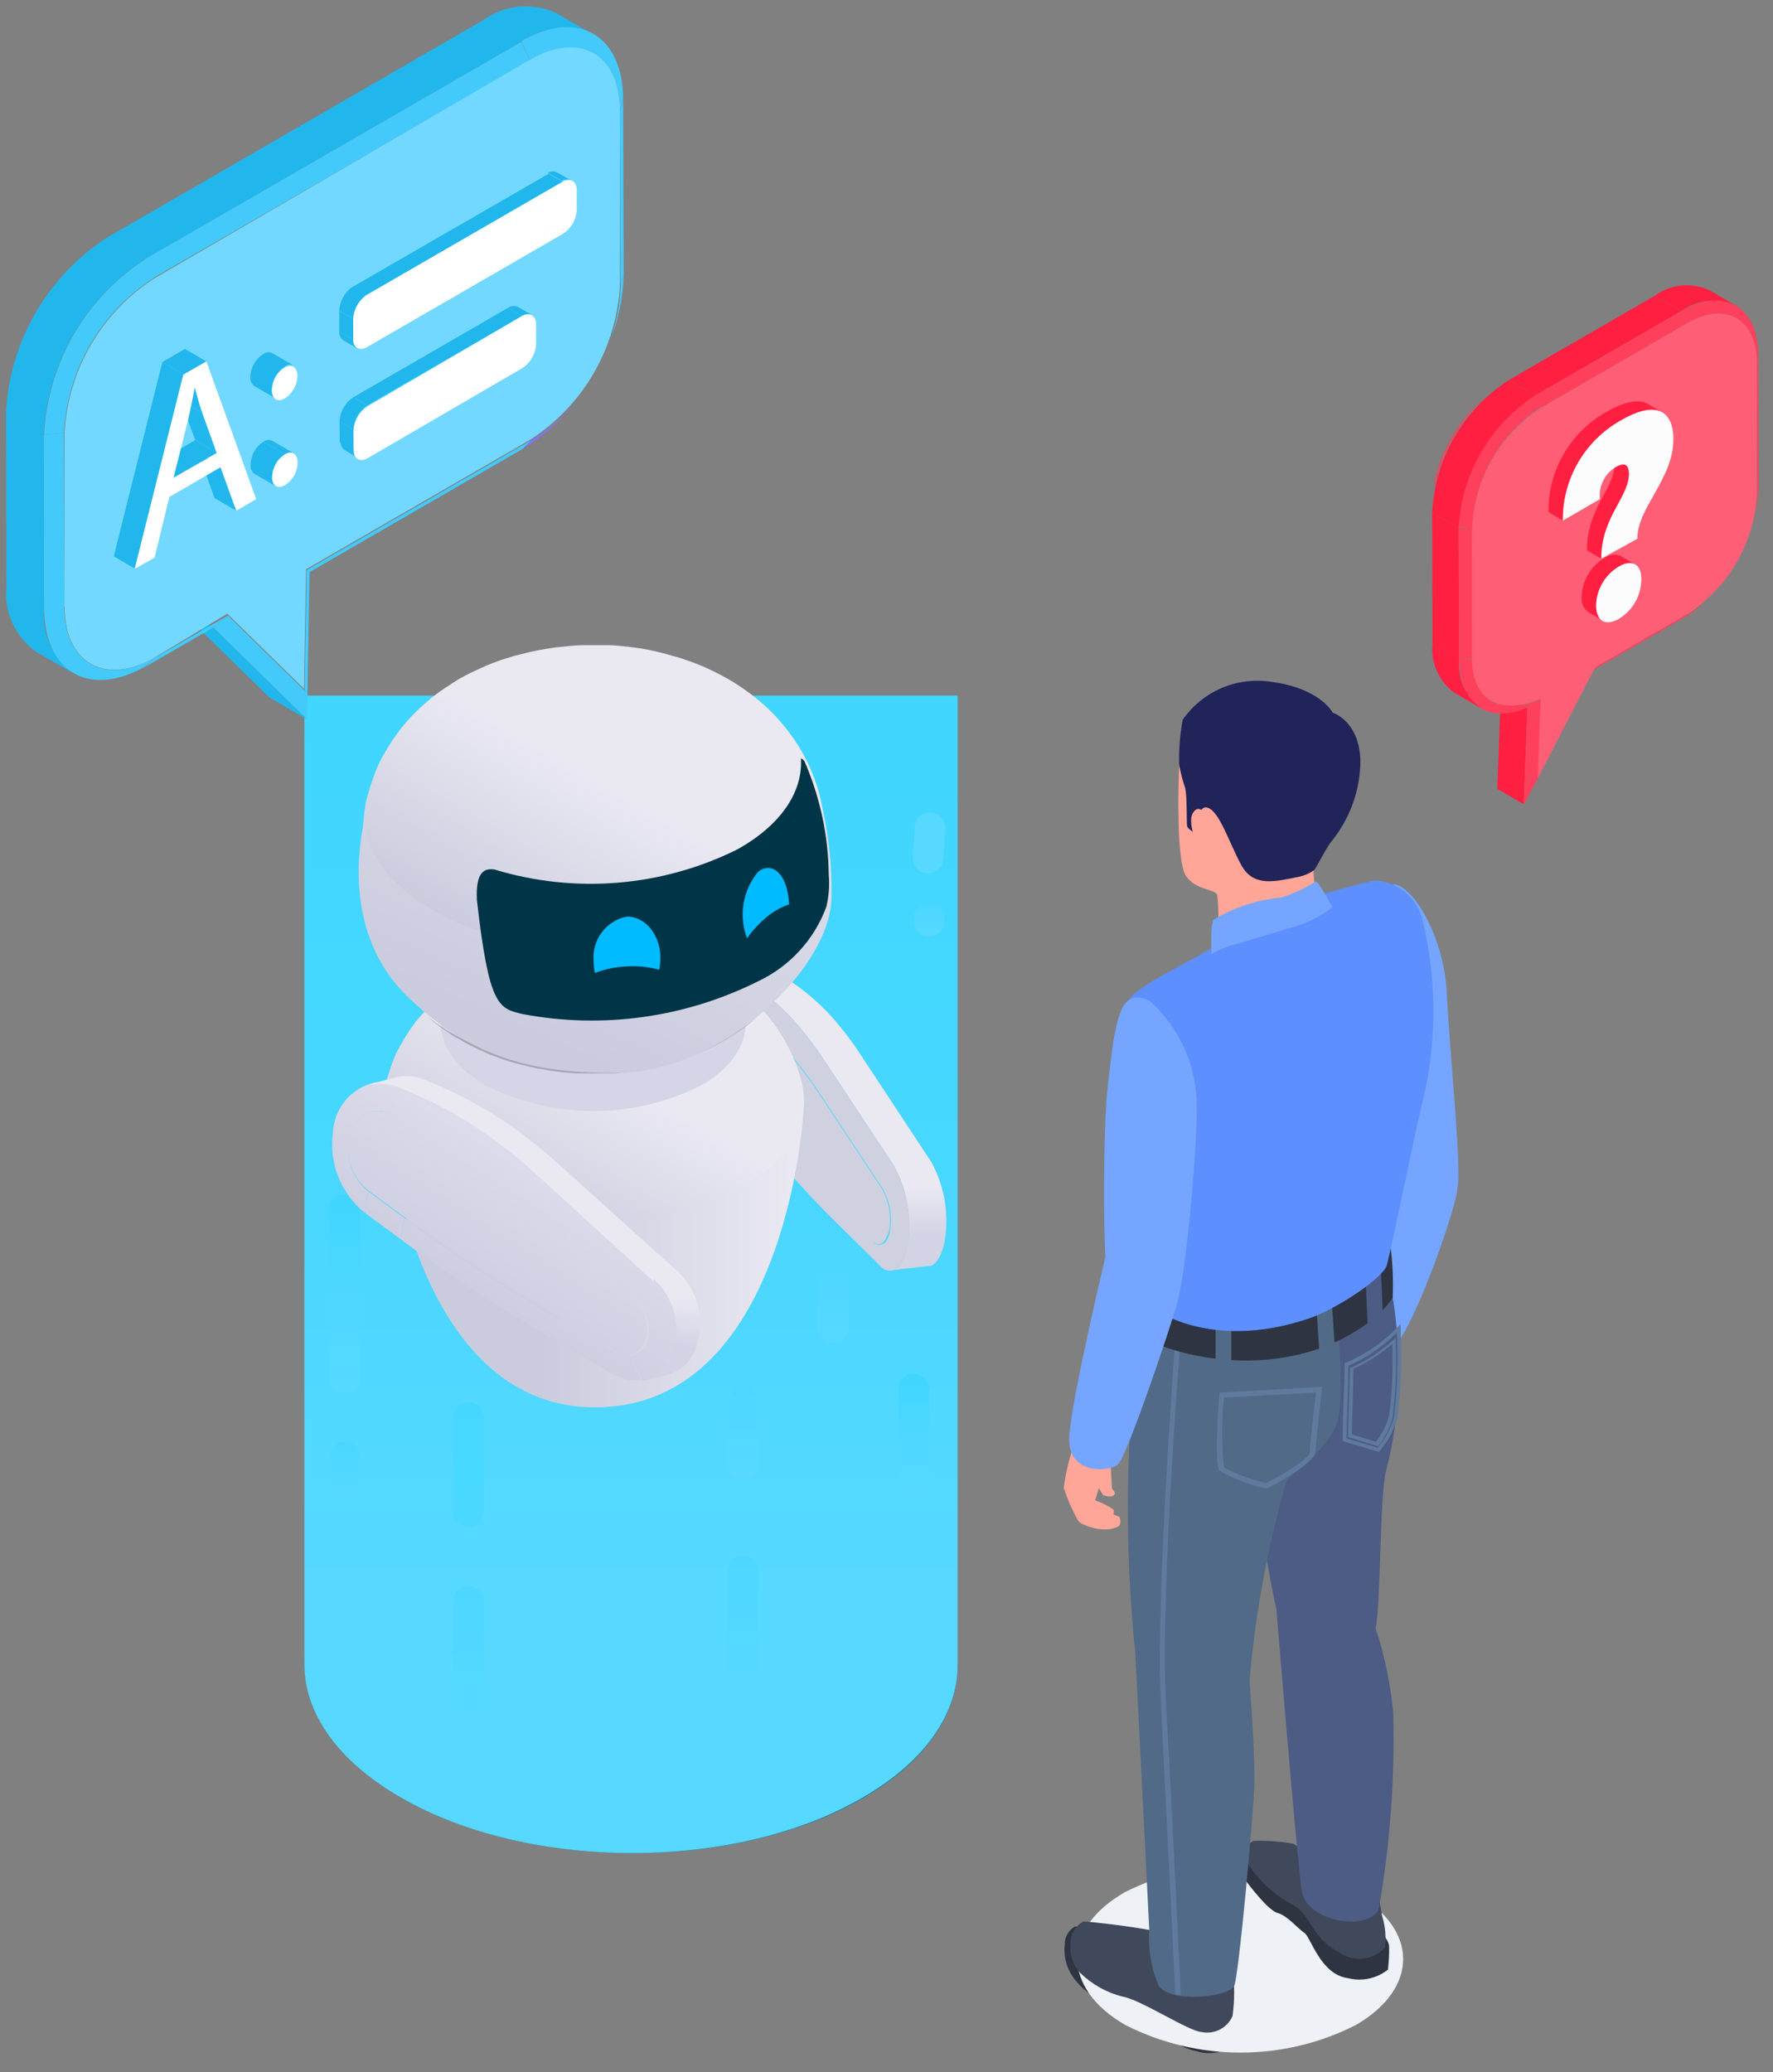 <svg width="89" height="104" viewBox="0 0 89 104" fill="none" xmlns="http://www.w3.org/2000/svg">
<rect x="0" y="0" width="89" height="104" fill="#808080" stroke="none"/>
<path d="M85.65 30.13L85.45 30.32C85.141 30.596 84.806 30.84 84.45 31.05L84.75 30.79C85.073 30.603 85.375 30.382 85.65 30.13Z" fill="#FF405D"/>
<path d="M88.14 25.68L88.08 25.95C88.166 25.569 88.21 25.18 88.21 24.79L88.28 24.4C88.276 24.83 88.229 25.259 88.14 25.68Z" fill="#FF405D"/>
<path d="M84.74 30.79L84.44 31.05L79.96 33.63L80.09 33.48L84.74 30.79Z" fill="#FF405D"/>
<path d="M88.19 18.21L88.26 17.81L88.28 24.4L88.21 24.79L88.19 18.21Z" fill="#FF405D"/>
<path d="M76.49 40.36L75.16 39.59L75.34 34.74L76.67 35.51L76.49 40.36Z" fill="#FF1F41"/>
<path d="M77.21 39.06L76.49 40.36L76.67 35.51L77.36 35.08L77.21 39.06Z" fill="#FF405D"/>
<path d="M85.81 14.57L87.14 15.34C86.7 15.138 86.215 15.057 85.734 15.104C85.252 15.152 84.792 15.326 84.4 15.61L83.07 14.84C83.461 14.553 83.921 14.377 84.403 14.329C84.885 14.282 85.371 14.365 85.81 14.57Z" fill="#FF1F41"/>
<path d="M84.7 16.22L84.4 15.61C86.52 14.38 88.25 15.37 88.26 17.81L88.19 18.21C88.19 16 86.62 15.11 84.7 16.22Z" fill="#FF405D"/>
<path d="M77.36 35.08L76.67 35.51C74.74 36.37 73.24 35.36 73.24 33.08H73.91C73.92 35.1 75.27 36 77.36 35.08Z" fill="#FF405D"/>
<path d="M74.36 35.55L73.03 34.78C72.641 34.505 72.331 34.131 72.135 33.697C71.938 33.263 71.86 32.784 71.91 32.31L73.24 33.08C73.19 33.554 73.268 34.033 73.465 34.467C73.661 34.901 73.971 35.275 74.36 35.55Z" fill="#FF1F41"/>
<path d="M73.24 33.09L71.91 32.31L71.89 25.73L73.22 26.5L73.24 33.09Z" fill="#FF1F41"/>
<path d="M73.92 33.04L73.24 33.09L73.22 26.5L73.9 26.46L73.92 33.04Z" fill="#FF405D"/>
<path d="M77.06 19.85L75.73 19.08L83.07 14.84L84.4 15.61L77.06 19.85Z" fill="#FF1F41"/>
<path d="M77.36 20.46L77.06 19.85L84.4 15.61L84.7 16.22L77.36 20.46Z" fill="#FF405D"/>
<path d="M72 24.45V24.3V24.18C72.371 22.569 73.221 21.108 74.44 19.99L74.64 19.81C73.311 21.054 72.391 22.672 72 24.45Z" fill="#FF405D"/>
<path d="M84.7 16.22C86.62 15.11 88.19 16 88.19 18.22V24.8C88.128 26.003 87.781 27.175 87.178 28.218C86.575 29.261 85.732 30.146 84.72 30.8L80.07 33.49L77.19 39.06L77.34 35.06C75.25 35.99 73.9 35.06 73.89 33.06V26.47C73.951 25.267 74.296 24.096 74.898 23.053C75.499 22.01 76.34 21.125 77.35 20.47L84.7 16.22Z" fill="#FF5F76"/>
<path d="M73.9 26.46H73.22C73.288 25.127 73.672 23.829 74.34 22.673C75.007 21.517 75.94 20.536 77.06 19.81L77.36 20.42C76.344 21.079 75.501 21.971 74.899 23.021C74.297 24.072 73.955 25.25 73.9 26.46Z" fill="#FF405D"/>
<path d="M73.22 26.5L71.89 25.73C71.959 24.397 72.342 23.099 73.01 21.943C73.677 20.787 74.61 19.806 75.73 19.08L77.06 19.85C75.94 20.576 75.007 21.557 74.34 22.713C73.672 23.869 73.289 25.167 73.22 26.5Z" fill="#FF1F41"/>
<path d="M81.36 27.9L82.08 28.33C81.945 28.272 81.796 28.252 81.65 28.271C81.504 28.291 81.366 28.349 81.25 28.44L80.52 28.02C80.638 27.93 80.777 27.872 80.924 27.851C81.071 27.83 81.221 27.847 81.36 27.9Z" fill="#FF1F41"/>
<mask id="mask0_1124_3071" style="mask-type:luminance" maskUnits="userSpaceOnUse" x="80" y="27" width="3" height="2">
<path d="M81.36 27.9L82.08 28.33C81.945 28.272 81.796 28.252 81.65 28.271C81.504 28.291 81.366 28.349 81.25 28.44L80.52 28.02C80.638 27.93 80.777 27.872 80.924 27.851C81.071 27.83 81.221 27.847 81.36 27.9Z" fill="white"/>
</mask>
<g mask="url(#mask0_1124_3071)">
<path d="M81.25 28.44L80.52 28.02C80.638 27.93 80.777 27.872 80.924 27.851C81.071 27.83 81.221 27.847 81.36 27.9L82.08 28.33C81.945 28.272 81.796 28.252 81.65 28.271C81.504 28.291 81.366 28.349 81.25 28.44Z" fill="#FF1F41"/>
</g>
<path d="M80.44 31.14L79.72 30.71C79.603 30.624 79.512 30.508 79.456 30.374C79.4 30.24 79.38 30.094 79.4 29.95C79.409 29.56 79.517 29.179 79.713 28.841C79.909 28.504 80.186 28.222 80.52 28.02L81.25 28.44C80.915 28.641 80.636 28.923 80.438 29.261C80.241 29.598 80.131 29.979 80.12 30.37C80.104 30.515 80.124 30.662 80.18 30.796C80.236 30.931 80.326 31.049 80.44 31.14Z" fill="#FF1F41"/>
<mask id="mask1_1124_3071" style="mask-type:luminance" maskUnits="userSpaceOnUse" x="79" y="28" width="3" height="4">
<path d="M80.44 31.14L79.72 30.71C79.603 30.624 79.512 30.508 79.456 30.374C79.4 30.24 79.38 30.094 79.4 29.95C79.409 29.56 79.517 29.179 79.713 28.841C79.909 28.504 80.186 28.222 80.52 28.02L81.25 28.44C80.915 28.641 80.636 28.923 80.438 29.261C80.241 29.598 80.131 29.979 80.12 30.37C80.104 30.515 80.124 30.662 80.18 30.796C80.236 30.931 80.326 31.049 80.44 31.14Z" fill="white"/>
</mask>
<g mask="url(#mask1_1124_3071)">
<path d="M80.44 31.14L79.72 30.71C79.603 30.624 79.512 30.508 79.456 30.374C79.4 30.24 79.38 30.094 79.4 29.95C79.409 29.56 79.517 29.179 79.713 28.841C79.909 28.504 80.186 28.222 80.52 28.02L81.25 28.44C80.915 28.641 80.636 28.923 80.438 29.261C80.241 29.598 80.131 29.979 80.12 30.37C80.104 30.515 80.124 30.662 80.18 30.796C80.236 30.931 80.326 31.049 80.44 31.14Z" fill="#FF1F41"/>
</g>
<path d="M81.25 28.44C81.92 28.05 82.39 28.3 82.39 29.06C82.391 29.463 82.287 29.858 82.089 30.209C81.891 30.559 81.605 30.853 81.26 31.06C80.6 31.44 80.13 31.18 80.12 30.4C80.126 30.004 80.233 29.617 80.431 29.274C80.629 28.931 80.911 28.644 81.25 28.44Z" fill="#FCFCFC"/>
<path d="M80.88 22.92L81.61 23.34C81.71 23.4 81.76 23.54 81.77 23.77C81.77 24.97 80.38 25.94 80.38 28.04L79.66 27.62C79.66 25.52 81.04 24.55 81.04 23.35C81 23.12 81 23 80.88 22.92Z" fill="#FF1F41"/>
<mask id="mask2_1124_3071" style="mask-type:luminance" maskUnits="userSpaceOnUse" x="79" y="22" width="3" height="7">
<path d="M80.88 22.92L81.61 23.34C81.71 23.4 81.76 23.54 81.77 23.77C81.77 24.97 80.38 25.94 80.38 28.04L79.66 27.62C79.66 25.52 81.04 24.55 81.04 23.35C81 23.12 81 23 80.88 22.92Z" fill="white"/>
</mask>
<g mask="url(#mask2_1124_3071)">
<path d="M80.38 28L79.66 27.58C79.66 25.48 81.04 24.51 81.04 23.31C81.04 23.08 80.98 22.94 80.88 22.88L81.61 23.3C81.71 23.36 81.76 23.5 81.77 23.73C81.77 24.93 80.38 25.9 80.38 28Z" fill="#FF1F41"/>
</g>
<path d="M82.73 20.28L83.45 20.7C82.99 20.43 82.26 20.57 81.31 21.12C80.432 21.624 79.705 22.353 79.202 23.232C78.699 24.111 78.44 25.108 78.45 26.12L77.73 25.7C77.718 24.687 77.976 23.69 78.479 22.811C78.982 21.931 79.711 21.203 80.59 20.7C81.53 20.15 82.27 20 82.73 20.28Z" fill="#FF1F41"/>
<mask id="mask3_1124_3071" style="mask-type:luminance" maskUnits="userSpaceOnUse" x="77" y="20" width="7" height="7">
<path d="M82.73 20.28L83.45 20.7C82.99 20.43 82.26 20.57 81.31 21.12C80.432 21.624 79.705 22.353 79.202 23.232C78.699 24.111 78.44 25.108 78.45 26.12L77.73 25.7C77.718 24.687 77.976 23.69 78.479 22.811C78.982 21.931 79.711 21.203 80.59 20.7C81.53 20.15 82.27 20 82.73 20.28Z" fill="white"/>
</mask>
<g mask="url(#mask3_1124_3071)">
<path d="M78.45 26.13L77.73 25.71C77.718 24.697 77.976 23.7 78.479 22.821C78.982 21.942 79.711 21.213 80.59 20.71C81.53 20.16 82.27 20.02 82.73 20.29L83.45 20.71C82.99 20.44 82.26 20.58 81.31 21.13C80.432 21.634 79.705 22.363 79.202 23.242C78.699 24.121 78.44 25.118 78.45 26.13Z" fill="#FF1F41"/>
</g>
<path d="M81.09 23.45C80.822 23.616 80.607 23.854 80.469 24.137C80.331 24.421 80.276 24.737 80.31 25.05L78.45 26.13C78.44 25.118 78.699 24.121 79.202 23.242C79.705 22.363 80.432 21.634 81.31 21.13C82.98 20.13 83.99 20.47 84 22.04C84 24.04 82.19 25.46 82.19 27.04L80.38 28.04C80.38 25.94 81.77 24.97 81.77 23.77C81.76 23.28 81.52 23.2 81.09 23.45Z" fill="#FCFCFC"/>
<path d="M69.91 44.38C70.91 44.38 72.5 47 72.63 49.89C72.76 52.78 73.4 58.71 73.15 59.7C72.9 60.69 70.15 60.56 69.56 58.62C68.97 56.68 69.91 44.38 69.91 44.38Z" fill="#75A5FF"/>
<path d="M72.46 56.71C72.907 57.647 73.143 58.672 73.15 59.71C73.02 60.9 70.8 67.17 69.78 67.81C68.76 68.45 66.78 66.81 67.4 64.3C68.267 61.707 69.306 59.175 70.51 56.72L72.46 56.71Z" fill="#75A5FF"/>
<path d="M61.53 100.32C61.7 100.32 62.25 101.32 62.25 101.32L62.16 102.4C61.903 102.678 61.571 102.878 61.205 102.975C60.838 103.073 60.452 103.064 60.09 102.95C59.692 102.874 59.315 102.717 58.981 102.488C58.647 102.259 58.364 101.964 58.15 101.62L58.04 101.32C57.544 101.017 56.994 100.814 56.42 100.72C55.937 100.667 55.469 100.518 55.045 100.281C54.621 100.043 54.248 99.724 53.95 99.34C53.755 99.096 53.61 98.816 53.525 98.515C53.439 98.215 53.413 97.9 53.45 97.59C53.444 97.409 53.487 97.229 53.575 97.071C53.663 96.912 53.793 96.781 53.95 96.69C54.43 96.53 61.53 100.32 61.53 100.32Z" fill="#2E3442"/>
<path d="M68.06 101.63C66.267 102.54 64.285 103.014 62.275 103.014C60.265 103.014 58.283 102.54 56.49 101.63C53.28 99.78 53.26 96.78 56.49 94.95C58.279 94.058 60.252 93.597 62.251 93.606C64.25 93.615 66.219 94.092 68 95C71.23 96.8 71.24 99.79 68.06 101.63Z" fill="#EEF1F5"/>
<path d="M69.06 96.66C69.16 96.82 69.69 97.28 69.73 97.66C69.74 98.058 69.719 98.455 69.67 98.85C69.392 99.07 69.067 99.224 68.72 99.299C68.373 99.373 68.014 99.367 67.67 99.28C66.28 99.1 65.8 97.22 65.48 97.01C65.16 96.8 64.61 96.13 64.14 96.01C63.67 95.89 62.75 94.67 62.45 94.28C62.311 94.138 62.214 93.959 62.172 93.764C62.129 93.57 62.143 93.367 62.21 93.18C62.36 92.9 62.3 92.7 62.96 92.55C63.62 92.4 69.06 96.66 69.06 96.66Z" fill="#2E3442"/>
<path d="M58.47 97C57.124 96.739 55.766 96.548 54.4 96.43C54.184 96.54 54.006 96.712 53.889 96.924C53.771 97.136 53.719 97.379 53.74 97.62C53.716 97.872 53.747 98.127 53.83 98.367C53.913 98.606 54.045 98.826 54.22 99.01C54.818 99.598 55.565 100.013 56.38 100.21C57.3 100.38 59.66 101.94 60.31 101.98C60.622 102.046 60.948 102.003 61.232 101.857C61.516 101.711 61.741 101.472 61.87 101.18C61.979 100.38 61.979 99.57 61.87 98.77C61.88 98.67 58.47 97 58.47 97Z" fill="#40485C"/>
<path d="M69.09 93.45C69.109 94.36 69.207 95.267 69.38 96.16C69.54 96.674 69.588 97.216 69.52 97.75C69.223 98.065 68.821 98.26 68.39 98.299C67.959 98.338 67.528 98.217 67.18 97.96C65.78 97.2 65.89 96.19 64.9 95.6C63.952 95.102 63.154 94.36 62.59 93.45C62.539 93.359 62.506 93.259 62.495 93.156C62.484 93.052 62.494 92.948 62.525 92.848C62.556 92.749 62.607 92.657 62.675 92.578C62.743 92.499 62.826 92.435 62.92 92.39C63.59 92.368 64.26 92.414 64.92 92.53C65.205 92.715 65.498 92.885 65.8 93.04L67.62 92.43L69.09 93.45Z" fill="#40485C"/>
<path d="M69.27 61.64C69.33 62.78 69.96 64.25 70.16 67.37C70.321 69.531 70.125 71.703 69.58 73.8C69.24 75.13 69.33 80.47 69.05 81.72C68.77 82.97 64.81 82.63 64.34 81.72C63.87 80.81 62.34 70.56 62.18 69.2C62.02 67.84 63.24 60.48 63.24 60.48L69.27 61.64Z" fill="#4D5C85"/>
<path d="M68.11 79.14C68.566 79.941 68.884 80.813 69.05 81.72C69.513 83.11 69.812 84.55 69.94 86.01C70.022 89.276 69.781 92.542 69.22 95.76C68.88 96.92 65.59 96.56 65.34 94.87C65.09 93.18 64.07 80.74 64.07 80.74L68.11 79.14Z" fill="#4D5C85"/>
<path d="M66.84 62.56C66.89 63.42 67.61 69.81 67.14 71.33C66.67 72.85 64.81 73.83 64.56 74.41C63.509 78.065 62.862 81.824 62.63 85.62C58.36 86.73 57.48 86.81 57.09 83.88C56.619 79.845 56.498 75.776 56.73 71.72C57.03 68.72 56.84 63.03 57.25 62.42C57.66 61.81 66.84 62.56 66.84 62.56Z" fill="#516A87"/>
<path d="M62.32 79.72C62.536 80.864 62.647 82.026 62.65 83.19C62.71 84.3 63.02 88.01 62.96 89.65C62.9 91.29 62.19 99.07 61.96 99.65C61.73 100.23 58.74 100.56 58.16 99.65C57.782 98.768 57.62 97.808 57.69 96.85C57.69 96.85 57.02 83.44 57 83.19C56.98 82.94 62.32 79.72 62.32 79.72Z" fill="#516A87"/>
<path d="M59 100.12H59.27C59.27 100.03 58.84 90.77 58.53 85.45C58.22 80.13 59.26 67.28 59.27 67.15H59C59 67.28 58 80.15 58.27 85.48C58.54 90.81 59 100 59 100.12Z" fill="#5E7A9C"/>
<path d="M63.51 74.7C62.705 74.513 61.931 74.213 61.21 73.81C60.97 73.5 61.13 70.81 61.21 70.01V69.89L66.35 69.6V69.75C66.35 69.75 66.06 72.37 66.02 72.9C65.98 73.43 64.02 74.49 63.64 74.69H63.59L63.51 74.7ZM61.44 70.14C61.318 71.307 61.318 72.483 61.44 73.65C62.108 73.998 62.817 74.26 63.55 74.43C64.63 73.89 65.73 73.17 65.75 72.89C65.75 72.42 66 70.45 66.06 69.89L61.44 70.14Z" fill="#5E7A9C"/>
<path d="M69.22 72.87L67.4 72.32V72.15C67.4 71 67.51 68.78 67.5 68.57V68.41L67.65 68.35C68.503 67.979 69.282 67.457 69.95 66.81L70.31 66.45V66.96C70.373 68.362 70.319 69.767 70.15 71.16C69.981 71.746 69.691 72.291 69.3 72.76L69.22 72.87ZM67.58 72.19L69.16 72.66C69.535 72.213 69.811 71.691 69.97 71.13C70.141 69.754 70.191 68.365 70.12 66.98V66.88L70.05 66.95C69.364 67.616 68.565 68.154 67.69 68.54C67.69 68.81 67.59 72 67.59 72.13L67.58 72.19ZM69.13 72.57L67.67 72.12V72.05C67.67 71.77 67.76 69.22 67.76 68.64H67.82C68.582 68.296 69.287 67.838 69.91 67.28L70.06 67.15V67.34C70.117 68.619 70.063 69.9 69.9 71.17C69.752 71.69 69.504 72.175 69.17 72.6L69.13 72.57ZM67.85 71.99L69.07 72.36C69.371 71.969 69.595 71.524 69.73 71.05C69.884 69.856 69.937 68.652 69.89 67.45C69.304 67.959 68.647 68.38 67.94 68.7C67.94 69.34 67.86 71.51 67.85 72V71.99Z" fill="#5E7A9C"/>
<path d="M69.81 62.64C69.912 63.456 69.945 64.279 69.91 65.1C69.79 65.47 67.91 67.68 64.1 68.18C60.29 68.68 57.1 67.18 56.94 66.8C56.78 66.42 57.75 64.29 57.75 64.29L69.81 62.64Z" fill="#2E3442"/>
<path d="M68.66 66.67H69.44C69.44 66.67 69.32 63.22 69.24 62.86L68.47 63.02C68.52 63.31 68.65 66.42 68.66 66.67Z" fill="#4D5C85"/>
<path d="M66.837 65.078L66.049 65.13L66.264 68.403L67.053 68.351L66.837 65.078Z" fill="#516A87"/>
<path d="M61.81 65.75H61.02V69.02H61.81V65.75Z" fill="#516A87"/>
<path d="M55.75 73.29C55.75 73.58 55.82 74.73 55.82 74.73C55.82 74.73 56.06 74.9 55.91 75.04C55.76 75.18 55.38 75.04 55.38 75.04L55.16 74.69L54.97 75.3C55.293 75.406 55.599 75.558 55.88 75.75C55.903 75.788 55.915 75.831 55.915 75.875C55.915 75.919 55.903 75.962 55.88 76L56.19 76.13C56.19 76.13 56.34 76.47 56.12 76.62C55.832 76.749 55.512 76.79 55.2 76.74C55.04 76.74 54.28 76.55 54.13 76.33C53.824 75.803 53.579 75.243 53.4 74.66C53.499 73.858 53.697 73.072 53.99 72.32L55.75 73.29Z" fill="#FFA698"/>
<path d="M65.85 66.12C67.31 65.56 69.42 64.12 69.61 63.51C69.8 62.9 70.87 57.51 71.56 54.63C72.128 51.84 72.077 48.958 71.41 46.19C71.283 45.642 70.981 45.151 70.549 44.79C70.118 44.429 69.582 44.219 69.02 44.19C68.78 44.19 66.02 45 65.5 45.08C63.92 45.723 62.409 46.523 60.99 47.47C59.91 48.22 56.78 49.57 56.64 50.29C56.5 51.01 56.9 63.83 56.99 64.66C57.08 65.49 60.52 68 65.85 66.12Z" fill="#5E8FFF"/>
<path d="M57.71 50.23C58.417 50.864 58.99 51.633 59.395 52.492C59.8 53.35 60.03 54.281 60.07 55.23C60.15 57 59.5 65.13 58.89 65.9C58.28 66.67 55.98 65.6 55.65 64.52C55.32 63.44 55.39 56.39 55.59 54.68C55.79 52.97 55.97 50.78 56.59 50.25C57 49.85 57.71 50.23 57.71 50.23Z" fill="#75A5FF"/>
<path d="M58.06 62.83C58.86 64.02 59.27 64.68 59.06 65.5C58.85 66.32 56.58 73.11 56.11 73.5C55.64 73.89 53.59 74 53.67 72.15C53.75 70.3 55.59 62.65 55.59 62.65L58.06 62.83Z" fill="#75A5FF"/>
<path d="M66.18 42.29C65.99 42.815 65.91 43.373 65.945 43.931C65.979 44.488 66.127 45.032 66.38 45.53C64.71 46.28 62.925 46.743 61.1 46.9C61.178 46.236 61.178 45.564 61.1 44.9C60.95 44.61 60.01 44.67 59.53 43.96C59.05 43.25 59.15 39.44 59.18 38.79C59.21 38.14 59.18 36.55 59.83 36.13C60.48 35.71 66.18 42.29 66.18 42.29Z" fill="#FFA698"/>
<path d="M65.22 44C64.01 44.24 62.92 44.55 62.3 43.4C61.68 42.25 61.22 40.74 60.63 40.54C60.04 40.34 60.13 41.79 60.12 41.85C60.11 41.91 59.62 41.62 59.59 41.46C59.56 41.3 59.59 40.01 59.5 39.57C59.367 39.182 59.263 38.784 59.19 38.38C59.17 37.622 59.23 36.865 59.37 36.12C59.852 35.428 60.517 34.883 61.29 34.545C62.063 34.208 62.915 34.092 63.75 34.21C66.27 34.52 66.9 35.77 66.9 35.77C66.9 35.77 68.22 36.16 68.29 38.16C68.285 39.612 67.792 41.021 66.89 42.16C66.56 42.53 66.12 43.51 65.95 43.68C65.731 43.834 65.482 43.943 65.22 44Z" fill="#202459"/>
<path d="M60.05 40.62C60.31 40.5 60.62 40.9 60.63 41.43C60.684 41.972 60.612 42.52 60.42 43.03C60.23 43.22 60.05 42.76 60.03 42.4C60.01 42.04 59.49 41 60.05 40.62Z" fill="#FFA698"/>
<path d="M64.29 45.05C64.909 44.865 65.499 44.593 66.04 44.24C66.17 44.18 66.89 45.53 66.89 45.53C66.297 45.993 65.617 46.333 64.89 46.53C63.54 46.94 62.26 47.33 61.79 47.45C61.443 47.563 61.108 47.71 60.79 47.89C60.85 47.89 60.71 46.46 60.93 46.15C61.954 45.537 63.102 45.161 64.29 45.05Z" fill="#75A5FF"/>
<path d="M48.067 83.628C48.096 78.403 40.781 74.128 31.729 74.079C22.677 74.03 15.316 78.226 15.288 83.45C15.259 88.675 22.575 92.95 31.626 92.999C40.678 93.048 48.039 88.852 48.067 83.628Z" fill="#007AA6"/>
<path d="M48.07 34.91H15.28V83.54C15.28 85.95 16.92 88.37 20.12 90.21C26.54 93.92 36.92 93.94 43.31 90.21C46.51 88.36 48.1 85.93 48.07 83.5V34.91Z" fill="url(#paint0_linear_1124_3071)"/>
<path d="M17.29 70C17.087 69.997 16.894 69.915 16.752 69.771C16.61 69.627 16.53 69.433 16.53 69.23V60.7C16.529 60.599 16.547 60.499 16.585 60.406C16.622 60.313 16.678 60.228 16.749 60.156C16.82 60.084 16.904 60.028 16.997 59.989C17.09 59.95 17.189 59.93 17.29 59.93C17.392 59.929 17.492 59.948 17.586 59.986C17.68 60.024 17.766 60.081 17.837 60.153C17.909 60.224 17.966 60.31 18.004 60.404C18.042 60.498 18.061 60.599 18.06 60.7V69.23C18.06 69.434 17.979 69.63 17.834 69.775C17.69 69.919 17.494 70 17.29 70Z" fill="url(#paint1_linear_1124_3071)"/>
<path d="M45.87 75.41C45.666 75.41 45.47 75.329 45.325 75.184C45.181 75.04 45.1 74.844 45.1 74.64V69.71C45.1 69.609 45.12 69.51 45.159 69.417C45.198 69.324 45.254 69.24 45.326 69.169C45.398 69.098 45.483 69.043 45.576 69.005C45.669 68.967 45.769 68.949 45.87 68.95C46.072 68.95 46.265 69.03 46.407 69.173C46.55 69.315 46.63 69.508 46.63 69.71V74.64C46.63 74.843 46.55 75.037 46.408 75.181C46.266 75.325 46.072 75.407 45.87 75.41Z" fill="url(#paint2_linear_1124_3071)"/>
<path d="M37.29 84.82C37.087 84.82 36.893 84.74 36.749 84.598C36.605 84.456 36.523 84.262 36.52 84.06V78.84C36.523 78.636 36.605 78.442 36.748 78.298C36.892 78.154 37.087 78.073 37.29 78.07C37.493 78.073 37.688 78.154 37.832 78.298C37.975 78.442 38.057 78.636 38.06 78.84V84.06C38.057 84.262 37.975 84.456 37.831 84.598C37.687 84.74 37.492 84.82 37.29 84.82Z" fill="url(#paint3_linear_1124_3071)"/>
<path d="M23.52 86.9C23.317 86.9 23.123 86.82 22.979 86.678C22.835 86.536 22.753 86.342 22.75 86.14V80.36C22.753 80.157 22.834 79.962 22.978 79.818C23.122 79.674 23.317 79.593 23.52 79.59C23.723 79.593 23.918 79.674 24.062 79.818C24.206 79.962 24.287 80.157 24.29 80.36V86.14C24.287 86.342 24.205 86.536 24.061 86.678C23.917 86.82 23.723 86.9 23.52 86.9Z" fill="url(#paint4_linear_1124_3071)"/>
<path d="M23.52 76.63C23.317 76.63 23.123 76.55 22.979 76.408C22.835 76.266 22.753 76.073 22.75 75.87V71.13C22.753 70.927 22.834 70.732 22.978 70.588C23.122 70.445 23.317 70.363 23.52 70.36C23.723 70.363 23.918 70.445 24.062 70.588C24.206 70.732 24.287 70.927 24.29 71.13V75.87C24.287 76.073 24.205 76.266 24.061 76.408C23.917 76.55 23.723 76.63 23.52 76.63Z" fill="url(#paint5_linear_1124_3071)"/>
<path d="M42.6 63.56C42.6 63.135 42.255 62.79 41.83 62.79C41.405 62.79 41.06 63.135 41.06 63.56V66.62C41.06 67.045 41.405 67.39 41.83 67.39C42.255 67.39 42.6 67.045 42.6 66.62V63.56Z" fill="url(#paint6_linear_1124_3071)"/>
<path d="M46.63 47C46.428 47 46.235 46.92 46.093 46.777C45.95 46.635 45.87 46.442 45.87 46.24V46.07C45.869 45.969 45.887 45.869 45.925 45.776C45.962 45.683 46.018 45.598 46.089 45.526C46.16 45.455 46.244 45.398 46.337 45.359C46.43 45.32 46.529 45.3 46.63 45.3C46.731 45.299 46.832 45.318 46.926 45.356C47.02 45.394 47.106 45.451 47.177 45.523C47.249 45.594 47.306 45.68 47.344 45.774C47.382 45.868 47.401 45.968 47.4 46.07V46.24C47.4 46.341 47.38 46.44 47.341 46.533C47.302 46.626 47.245 46.71 47.174 46.781C47.102 46.852 47.017 46.907 46.924 46.945C46.831 46.983 46.731 47.001 46.63 47Z" fill="url(#paint7_linear_1124_3071)"/>
<path d="M46.74 40.78C46.943 40.795 47.131 40.89 47.264 41.044C47.397 41.197 47.464 41.397 47.45 41.6L47.35 43.13C47.335 43.333 47.24 43.521 47.086 43.654C46.933 43.787 46.733 43.854 46.53 43.84C46.429 43.834 46.331 43.807 46.24 43.763C46.15 43.718 46.069 43.655 46.003 43.579C45.937 43.502 45.887 43.414 45.855 43.318C45.824 43.222 45.812 43.121 45.82 43.02L45.92 41.5C45.926 41.399 45.953 41.3 45.997 41.209C46.042 41.118 46.104 41.036 46.18 40.97C46.257 40.903 46.345 40.852 46.441 40.819C46.537 40.786 46.639 40.773 46.74 40.78Z" fill="url(#paint8_linear_1124_3071)"/>
<path d="M17.29 75.42C17.087 75.417 16.894 75.335 16.752 75.191C16.61 75.047 16.53 74.853 16.53 74.65V73.12C16.529 73.019 16.547 72.919 16.585 72.826C16.622 72.733 16.678 72.648 16.749 72.576C16.82 72.504 16.904 72.448 16.997 72.409C17.09 72.37 17.189 72.35 17.29 72.35C17.392 72.349 17.492 72.368 17.586 72.406C17.68 72.444 17.766 72.501 17.837 72.573C17.909 72.644 17.966 72.73 18.004 72.824C18.042 72.918 18.061 73.019 18.06 73.12V74.65C18.06 74.854 17.979 75.05 17.834 75.195C17.69 75.339 17.494 75.42 17.29 75.42Z" fill="url(#paint9_linear_1124_3071)"/>
<path d="M28.93 20.09L28.86 20.18L28.8 20.25C28.092 21.163 27.221 21.936 26.23 22.53L26.66 22.1C27.535 21.577 28.305 20.895 28.93 20.09Z" fill="#8473FF"/>
<path d="M30.6 17.15L30.52 17.35C30.914 16.398 31.127 15.38 31.15 14.35L31.31 13.75C31.285 14.917 31.044 16.07 30.6 17.15Z" fill="#44CAFA"/>
<path d="M31.12 5.61L31.28 5.02L31.31 13.73L31.15 14.33L31.12 5.61Z" fill="#44CAFA"/>
<path d="M26.66 22.1L26.23 22.53L15.54 28.71L15.39 28.61L26.66 22.1Z" fill="#44CAFA"/>
<path d="M15.39 28.61L15.54 28.71L15.41 36.1L15.29 34.66L15.39 28.61Z" fill="#44CAFA"/>
<path d="M15.41 36.1L13.52 35L8.82 30.4L10.71 31.49L15.41 36.1Z" fill="#21B7ED"/>
<path d="M15.29 34.66L15.41 36.1L10.71 31.49L11.44 30.89L15.29 34.66Z" fill="#44CAFA"/>
<path d="M27.91 0.65L29.8 1.75C29.219 1.479 28.576 1.368 27.937 1.43C27.299 1.491 26.689 1.723 26.17 2.1L24.28 1C24.8 0.625 25.41 0.394 26.048 0.333C26.686 0.271 27.328 0.381 27.91 0.65Z" fill="#21B7ED"/>
<path d="M26.6 3L26.17 2.06C28.99 0.44 31.27 1.74 31.28 4.98L31.12 5.57C31.12 2.75 29.09 1.6 26.6 3Z" fill="#44CAFA"/>
<path d="M11.44 30.89L10.71 31.49L7.32 33.45L7.76 33.02L11.44 30.89Z" fill="#44CAFA"/>
<path d="M3.7 33.8L1.81 32.71C1.296 32.345 0.887 31.85 0.625 31.276C0.363 30.701 0.258 30.068 0.32 29.44L2.21 30.53C2.145 31.158 2.249 31.793 2.511 32.367C2.773 32.942 3.183 33.437 3.7 33.8Z" fill="#21B7ED"/>
<path d="M7.76 33L7.32 33.43C4.51 35.05 2.22 33.75 2.21 30.51L3.21 30.42C3.24 33.3 5.27 34.45 7.76 33Z" fill="#44CAFA"/>
<path d="M3.24 30.44L2.21 30.53L2.19 21.82L3.21 21.73L3.24 30.44Z" fill="#44CAFA"/>
<path d="M2.21 30.53L0.32 29.44L0.3 20.72L2.19 21.82L2.21 30.53Z" fill="#21B7ED"/>
<path d="M7.27 13.01L5.38 11.92L24.28 1L26.17 2.1L7.27 13.01Z" fill="#21B7ED"/>
<path d="M7.7 13.95L7.27 13.01L26.17 2.1L26.61 3.03L7.7 13.95Z" fill="#44CAFA"/>
<path d="M1 17.3C1.394 16.317 1.929 15.397 2.59 14.57C1.947 15.409 1.412 16.326 1 17.3Z" fill="#8473FF"/>
<path d="M26.6 3C29.09 1.56 31.12 2.71 31.12 5.57V14.29C31.04 15.848 30.591 17.365 29.81 18.715C29.03 20.066 27.94 21.212 26.63 22.06L15.36 28.57L15.26 34.57L11.41 30.8L7.76 33C5.27 34.43 3.24 33.28 3.24 30.42V21.71C3.328 20.165 3.777 18.663 4.552 17.324C5.327 15.985 6.405 14.846 7.7 14L26.6 3Z" fill="#73D8FF"/>
<path d="M3.21 21.73L2.21 21.82C2.302 20.055 2.81 18.336 3.692 16.805C4.575 15.274 5.808 13.973 7.29 13.01L7.72 13.95C6.406 14.797 5.313 15.945 4.529 17.297C3.745 18.65 3.293 20.169 3.21 21.73Z" fill="#44CAFA"/>
<path d="M2.19 21.82L0.3 20.72C0.391 18.956 0.898 17.239 1.781 15.709C2.665 14.179 3.898 12.881 5.38 11.92L7.27 13.01C5.788 13.973 4.555 15.274 3.672 16.805C2.79 18.336 2.282 20.055 2.19 21.82Z" fill="#21B7ED"/>
<path d="M13.66 22.12L14.75 22.75C14.677 22.718 14.597 22.705 14.518 22.714C14.439 22.723 14.364 22.753 14.3 22.8L13.22 22.17C13.282 22.122 13.355 22.093 13.433 22.084C13.511 22.075 13.589 22.088 13.66 22.12Z" fill="#21B7ED"/>
<path d="M13.85 24.4L12.77 23.78C12.701 23.727 12.647 23.656 12.614 23.575C12.58 23.494 12.569 23.407 12.58 23.32C12.585 23.091 12.646 22.866 12.758 22.666C12.869 22.465 13.028 22.295 13.22 22.17L14.3 22.8C14.108 22.925 13.949 23.095 13.838 23.296C13.726 23.496 13.665 23.721 13.66 23.95C13.649 24.035 13.66 24.122 13.694 24.201C13.727 24.28 13.781 24.349 13.85 24.4Z" fill="#21B7ED"/>
<path d="M14.3 22.8C14.68 22.58 14.93 22.8 14.94 23.21C14.938 23.438 14.878 23.663 14.766 23.862C14.654 24.061 14.494 24.229 14.3 24.35C13.92 24.57 13.66 24.35 13.66 23.95C13.665 23.721 13.726 23.496 13.838 23.296C13.949 23.095 14.108 22.925 14.3 22.8Z" fill="white"/>
<path d="M13.84 20L12.76 19.37C12.692 19.318 12.638 19.249 12.605 19.17C12.572 19.091 12.56 19.005 12.57 18.92C12.573 18.69 12.634 18.465 12.745 18.264C12.857 18.064 13.017 17.894 13.21 17.77C13.271 17.721 13.344 17.689 13.422 17.679C13.499 17.668 13.578 17.679 13.65 17.71L14.73 18.34C14.658 18.309 14.579 18.298 14.502 18.309C14.424 18.319 14.351 18.351 14.29 18.4C14.096 18.523 13.936 18.693 13.824 18.894C13.712 19.095 13.652 19.32 13.65 19.55C13.64 19.635 13.652 19.721 13.685 19.8C13.718 19.879 13.772 19.948 13.84 20Z" fill="#21B7ED"/>
<path d="M14.29 20C13.91 20.21 13.65 20 13.65 19.6C13.652 19.37 13.712 19.145 13.824 18.944C13.936 18.743 14.096 18.573 14.29 18.45C14.67 18.23 14.92 18.45 14.93 18.86C14.926 19.088 14.865 19.312 14.754 19.511C14.642 19.709 14.483 19.878 14.29 20Z" fill="white"/>
<path d="M11.86 25.63L10.77 25L9.99 22.82L11.07 23.45L11.86 25.63Z" fill="#21B7ED"/>
<path d="M8.69 23.98L7.61 23.36L9.8 22.09L10.88 22.72L8.69 23.98Z" fill="#21B7ED"/>
<path d="M10.88 22.72L9.8 22.09L9.08 20.11L10.16 20.73L10.88 22.72Z" fill="#21B7ED"/>
<path d="M10.16 20.73L9.08 20.11C8.92 19.65 8.81 19.22 8.7 18.8L9.78 19.43C9.89 19.85 10 20.28 10.16 20.73Z" fill="#21B7ED"/>
<path d="M9.23 18.8L8.15 18.17L9.28 17.51L10.36 18.14L9.23 18.8Z" fill="#21B7ED"/>
<path d="M6.79 28.55L5.71 27.92L8.15 18.17L9.23 18.8L6.79 28.55Z" fill="#21B7ED"/>
<path d="M10.36 18.14L12.86 25.05L11.86 25.63L11.07 23.45L8.5 24.94L7.76 27.99L6.76 28.55L9.2 18.8L10.36 18.14ZM8.69 24L10.88 22.74L10.16 20.74C10 20.29 9.89 19.86 9.78 19.44C9.67 20 9.56 20.58 9.42 21.16L8.71 23.98L8.69 24Z" fill="white"/>
<path d="M26 15.4L26.7 15.81C26.619 15.774 26.531 15.76 26.443 15.769C26.356 15.778 26.272 15.809 26.2 15.86L25.5 15.45C25.572 15.399 25.656 15.368 25.743 15.359C25.831 15.35 25.919 15.364 26 15.4Z" fill="#21B7ED"/>
<path d="M18 23L17.3 22.59C17.229 22.54 17.173 22.472 17.138 22.393C17.103 22.313 17.09 22.226 17.1 22.14L17.8 22.55C17.793 22.636 17.807 22.722 17.842 22.801C17.877 22.879 17.931 22.948 18 23Z" fill="#21B7ED"/>
<path d="M17.75 22.59L17.05 22.18L17.04 21.15L17.74 21.55L17.75 22.59Z" fill="#21B7ED"/>
<path d="M18.45 20.34L17.75 19.93L25.5 15.45L26.2 15.86L18.45 20.34Z" fill="#21B7ED"/>
<path d="M17.74 21.55L17.04 21.15C17.055 20.906 17.125 20.669 17.247 20.458C17.368 20.246 17.537 20.065 17.74 19.93L18.45 20.34C18.245 20.472 18.074 20.65 17.95 20.86C17.827 21.07 17.755 21.307 17.74 21.55Z" fill="#21B7ED"/>
<path d="M26.2 15.86C26.59 15.64 26.91 15.86 26.91 16.26V17.26C26.899 17.504 26.829 17.742 26.707 17.954C26.586 18.167 26.415 18.347 26.21 18.48L18.45 23C18.06 23.22 17.75 23 17.75 22.6V21.6C17.765 21.357 17.837 21.12 17.96 20.91C18.084 20.7 18.255 20.522 18.46 20.39L26.2 15.86Z" fill="white"/>
<path d="M28 8.67L28.71 9.08C28.633 9.034 28.545 9.01 28.455 9.01C28.365 9.01 28.277 9.034 28.2 9.08L27.5 8.68C27.574 8.631 27.66 8.605 27.749 8.603C27.837 8.601 27.924 8.624 28 8.67Z" fill="#21B7ED"/>
<path d="M17.94 17.49L17.23 17.08C17.161 17.029 17.106 16.96 17.071 16.881C17.036 16.802 17.022 16.716 17.03 16.63L17.73 17.04C17.721 17.127 17.735 17.215 17.772 17.294C17.809 17.374 17.867 17.441 17.94 17.49Z" fill="#21B7ED"/>
<path d="M17.73 17.04L17.03 16.63V15.6L17.73 16.01V17.04Z" fill="#21B7ED"/>
<path d="M18.43 14.79L17.73 14.38L27.54 8.72L28.25 9.13L18.43 14.79Z" fill="#21B7ED"/>
<path d="M17.73 16L17.03 15.59C17.043 15.346 17.113 15.108 17.235 14.897C17.356 14.685 17.526 14.504 17.73 14.37L18.43 14.78C18.226 14.914 18.056 15.095 17.935 15.307C17.813 15.518 17.743 15.756 17.73 16Z" fill="#21B7ED"/>
<path d="M28.24 9.12C28.63 8.9 28.95 9.12 28.95 9.53V10.53C28.939 10.773 28.869 11.01 28.747 11.22C28.625 11.431 28.455 11.609 28.25 11.74L18.44 17.41C18.05 17.64 17.73 17.46 17.73 17.01V16.01C17.743 15.766 17.813 15.528 17.935 15.317C18.056 15.105 18.226 14.924 18.43 14.79L28.24 9.12Z" fill="white"/>
<path d="M44.22 62.43C44.154 62.451 44.084 62.452 44.018 62.432C43.952 62.413 43.893 62.374 43.85 62.32L41.43 59.92C40.201 58.696 39.043 57.404 37.96 56.05L36.96 54.79C36.503 54.072 36.276 53.231 36.31 52.38C36.31 51.5 36.55 50.88 36.88 50.73C36.948 50.706 37.021 50.7 37.092 50.71C37.164 50.72 37.231 50.748 37.29 50.79L37.48 50.92C38.374 51.54 39.17 52.292 39.84 53.15C40.167 53.557 40.5 53.997 40.84 54.47L44.29 59.69C44.619 60.301 44.745 61.002 44.65 61.69C44.53 62.1 44.39 62.36 44.22 62.43Z" fill="#CFD0E0"/>
<path d="M46.75 58.32L43.31 53.1C43.002 52.615 42.669 52.148 42.31 51.7C41.604 50.786 40.761 49.986 39.81 49.33L39.62 49.21C39.48 49.102 39.305 49.052 39.13 49.07L37.26 49.28C37.434 49.272 37.606 49.321 37.75 49.42L37.94 49.55C38.893 50.204 39.736 51.004 40.44 51.92C40.798 52.365 41.132 52.829 41.44 53.31L44.89 58.53C45.514 59.693 45.755 61.022 45.58 62.33C45.47 63.11 45.2 63.6 44.87 63.74L46.74 63.52C47.07 63.38 47.33 62.89 47.45 62.12C47.627 60.811 47.382 59.48 46.75 58.32Z" fill="url(#paint10_linear_1124_3071)"/>
<path d="M44.89 58.53L41.44 53.31C41.132 52.829 40.798 52.365 40.44 51.92C39.736 51.004 38.893 50.204 37.94 49.55L37.75 49.42C37.657 49.349 37.548 49.303 37.432 49.287C37.316 49.271 37.198 49.286 37.09 49.33C36.55 49.56 36.16 50.57 36.16 52C36.105 53.387 36.475 54.758 37.22 55.93L38.22 57.19C39.323 58.568 40.501 59.883 41.75 61.13L44.17 63.52C44.251 63.626 44.362 63.704 44.49 63.744C44.617 63.783 44.754 63.782 44.88 63.74C45.21 63.6 45.48 63.11 45.59 62.33C45.762 61.021 45.517 59.692 44.89 58.53ZM43.89 62.32L41.47 59.92C40.241 58.696 39.083 57.404 38 56.05L37 54.79C36.543 54.072 36.316 53.231 36.35 52.38C36.35 51.5 36.59 50.88 36.92 50.73C36.988 50.706 37.061 50.7 37.132 50.71C37.204 50.72 37.272 50.748 37.33 50.79L37.52 50.92C38.414 51.54 39.21 52.292 39.88 53.15C40.207 53.557 40.54 53.997 40.88 54.47L44.33 59.69C44.659 60.301 44.785 61.002 44.69 61.69C44.63 62.1 44.49 62.36 44.32 62.43C44.282 62.454 44.24 62.47 44.195 62.477C44.151 62.485 44.106 62.483 44.062 62.473C44.018 62.463 43.977 62.444 43.941 62.418C43.904 62.391 43.873 62.358 43.85 62.32H43.89Z" fill="#CFD0E0"/>
<path d="M40.36 55.22C40.36 56.48 39.29 70.63 29.87 70.63C20.45 70.63 19.26 55.74 19.26 55.23L40.36 55.22Z" fill="url(#paint11_linear_1124_3071)"/>
<path d="M32.76 52.72C31.827 53.185 30.796 53.423 29.753 53.412C28.71 53.402 27.684 53.144 26.76 52.66C25.13 51.66 25.17 50.14 26.84 49.2C27.773 48.733 28.804 48.496 29.847 48.506C30.89 48.517 31.916 48.775 32.84 49.26C34.47 50.23 34.43 51.78 32.76 52.72Z" fill="#C0BACA"/>
<path d="M40.26 54.39C40.197 54.115 40.116 53.845 40.02 53.58C39.92 53.297 39.803 53.02 39.67 52.75C39.188 51.735 38.508 50.828 37.67 50.08C37.205 49.668 36.702 49.3 36.17 48.98C35.97 48.86 35.68 48.71 35.47 48.6L34.9 48.33C34.42 48.12 34.03 48 33.64 47.87C33.59 47.87 33.12 47.71 32.41 47.57C32.003 47.489 31.593 47.429 31.18 47.39H30.57H29.96H29.35C28.97 47.39 28.5 47.45 28.12 47.49C28.12 47.49 27.52 47.56 26.88 47.7L26.21 47.87L25.61 48.06C25.39 48.13 25.1 48.25 24.89 48.34C24.68 48.43 24.48 48.52 24.31 48.6C24.051 48.715 23.8 48.849 23.56 49C22.832 49.413 22.16 49.917 21.56 50.5C21.32 50.745 21.093 51.002 20.88 51.27C20.78 51.41 20.63 51.6 20.53 51.75C20.43 51.9 20.2 52.29 20.07 52.52C19.93 52.767 19.809 53.024 19.71 53.29C19.59 53.61 19.45 54.05 19.36 54.39C18.91 56.19 19.87 58.1 22.24 59.51C26.3 61.94 32.98 62.01 37.15 59.66C39.67 58.2 40.7 56.25 40.26 54.39ZM32.76 52.72C31.826 53.186 30.796 53.423 29.753 53.413C28.71 53.402 27.684 53.144 26.76 52.66C25.13 51.66 25.17 50.14 26.84 49.2C27.773 48.734 28.804 48.496 29.847 48.506C30.89 48.517 31.916 48.775 32.84 49.26C34.47 50.23 34.43 51.78 32.76 52.72Z" fill="url(#paint12_linear_1124_3071)"/>
<path d="M35.2 54.47C33.521 55.319 31.666 55.761 29.785 55.761C27.904 55.761 26.049 55.319 24.37 54.47C21.37 52.74 21.37 49.94 24.37 48.22C26.049 47.371 27.904 46.929 29.785 46.929C31.666 46.929 33.521 47.371 35.2 48.22C38.17 50 38.18 52.75 35.2 54.47Z" fill="#D4D5E6"/>
<path d="M23 52.12C23.265 52.286 23.538 52.436 23.82 52.57C24.234 52.779 24.662 52.959 25.1 53.11C25.3 53.19 25.56 53.27 25.76 53.33C26.13 53.43 26.63 53.55 27 53.63C27.2 53.63 27.46 53.72 27.66 53.74L28.3 53.82L28.95 53.87H29.6C29.79 53.87 30.05 53.87 30.25 53.87H30.91L32.2 53.71L32.88 53.57C33.07 53.52 33.32 53.47 33.51 53.41L34.24 53.19C34.5 53.1 34.84 52.97 35.09 52.86C35.34 52.75 35.87 52.5 36.19 52.32C36.51 52.14 36.82 51.94 37.08 51.77C37.34 51.6 37.49 51.48 37.66 51.34C37.83 51.2 38.21 50.86 38.44 50.64C37.929 51.139 37.35 51.563 36.72 51.9C32.72 54.14 26.36 54.07 22.52 51.76C22.01 51.459 21.537 51.1 21.11 50.69L21.75 51.27L22.07 51.52C22.35 51.7 22.72 52 23 52.12Z" fill="url(#paint13_linear_1124_3071)"/>
<path d="M30.92 53.85C36.22 53.85 41.74 48.58 41.74 44.99C41.766 43.132 41.523 41.279 41.02 39.49C39.89 35.69 18.78 37.57 18.36 40.27C18.26 40.93 18.23 41.4 18.21 41.56C18.07 42.36 17.21 46.9 20.48 50.04C23.75 53.18 26.9 53.85 30.92 53.85Z" fill="url(#paint14_linear_1124_3071)"/>
<path d="M41.17 40.05C41.103 39.751 41.016 39.457 40.91 39.17C40.803 38.864 40.68 38.563 40.54 38.27C40.285 37.745 39.98 37.246 39.63 36.78C39.245 36.265 38.809 35.789 38.33 35.36C37.82 34.912 37.271 34.511 36.69 34.16C36.47 34.03 36.16 33.86 35.92 33.74L35.3 33.45C34.78 33.23 34.35 33.09 33.94 32.96C33.88 32.96 33.36 32.78 32.59 32.62C32.09 32.52 31.59 32.46 31.26 32.43C30.93 32.4 30.79 32.38 30.59 32.38H29.93C29.73 32.38 29.46 32.38 29.26 32.38C28.84 32.38 28.33 32.45 27.92 32.49C27.92 32.49 27.26 32.57 26.57 32.73L25.84 32.91L25.19 33.11C24.95 33.19 24.63 33.32 24.4 33.41L23.77 33.7C23.49 33.829 23.216 33.973 22.95 34.13C22.61 34.35 22.15 34.64 21.83 34.89C21.481 35.165 21.147 35.458 20.83 35.77C20.568 36.036 20.321 36.316 20.09 36.61L19.71 37.13C19.55 37.38 19.35 37.72 19.2 37.97C19.053 38.24 18.926 38.521 18.82 38.81C18.669 39.203 18.539 39.603 18.43 40.01C17.95 42.01 18.99 44.01 21.57 45.59C25.99 48.23 33.26 48.3 37.81 45.75C40.53 44.2 41.66 42.08 41.17 40.05Z" fill="url(#paint15_linear_1124_3071)"/>
<path d="M41.6 43.89C41.647 44.433 41.606 44.98 41.48 45.51C40.869 47.166 39.629 48.513 38.03 49.26C34.393 51.072 30.264 51.648 26.27 50.9C25.02 50.62 24.55 50.52 23.94 45.18C23.86 43.68 24.37 43.57 24.83 43.64C28.863 44.866 33.212 44.509 36.99 42.64C39.18 41.43 40.26 39.79 40.21 38.17V38.06C40.277 38.092 40.336 38.14 40.38 38.2C41.163 39.996 41.577 41.931 41.6 43.89Z" fill="#003447"/>
<path d="M31.47 46C30.965 46.099 30.515 46.382 30.206 46.794C29.898 47.206 29.753 47.718 29.8 48.23C29.799 48.431 29.819 48.633 29.86 48.83C30.375 48.634 30.919 48.523 31.47 48.5C32.016 48.468 32.563 48.525 33.09 48.67C33.13 48.472 33.15 48.272 33.15 48.07C33.15 46.92 32.4 46 31.47 46Z" fill="#00BBFF"/>
<path d="M38.06 43.75C37.677 44.206 37.424 44.757 37.325 45.344C37.227 45.931 37.287 46.534 37.5 47.09C37.784 46.687 38.12 46.324 38.5 46.01C38.83 45.739 39.206 45.529 39.61 45.39C39.607 45.195 39.584 45 39.54 44.81C39.35 43.74 38.67 43.26 38.06 43.75Z" fill="#00BBFF"/>
<path d="M20.3 61.13L20.12 62.2L18.31 60.86L18.49 59.79L20.3 61.13Z" fill="url(#paint16_linear_1124_3071)"/>
<path d="M18.49 59.79L18.31 60.86C17.722 60.387 17.266 59.77 16.986 59.07C16.705 58.369 16.61 57.608 16.71 56.86C16.733 56.266 16.951 55.696 17.331 55.239C17.71 54.781 18.23 54.462 18.81 54.33C19.237 54.271 19.672 54.326 20.07 54.49L19.57 55.87C19.328 55.765 19.061 55.731 18.8 55.77C18.443 55.848 18.122 56.042 17.889 56.323C17.655 56.604 17.522 56.955 17.51 57.32C17.445 57.781 17.5 58.252 17.672 58.685C17.844 59.118 18.126 59.499 18.49 59.79Z" fill="url(#paint17_linear_1124_3071)"/>
<path d="M19.57 55.91L20.07 54.53L20.42 54.68L19.92 56.05L19.57 55.91Z" fill="url(#paint18_linear_1124_3071)"/>
<path d="M26.54 65.29L26.47 66.43C24.281 65.132 22.161 63.72 20.12 62.2L20.3 61.13C22.307 62.623 24.39 64.012 26.54 65.29Z" fill="url(#paint19_linear_1124_3071)"/>
<path d="M19.92 56.05L20.42 54.68C22.041 55.34 23.571 56.208 24.97 57.26C25.595 57.719 26.196 58.209 26.77 58.73L25.91 59.88C25.373 59.386 24.809 58.922 24.22 58.49C22.896 57.497 21.451 56.677 19.92 56.05Z" fill="url(#paint20_linear_1124_3071)"/>
<path d="M30.92 67.89L30.85 69.03L26.47 66.43L26.54 65.29L30.92 67.89Z" fill="url(#paint21_linear_1124_3071)"/>
<path d="M31.63 68L32.2 69.27C31.73 69.337 31.251 69.234 30.85 68.98L30.92 67.85C31.133 67.978 31.383 68.031 31.63 68Z" fill="url(#paint22_linear_1124_3071)"/>
<path d="M25.91 59.88L26.77 58.73L32.81 64.21L31.96 65.35L25.91 59.88Z" fill="url(#paint23_linear_1124_3071)"/>
<path d="M31.63 68C31.383 68.031 31.133 67.978 30.92 67.85L26.54 65.25C24.39 63.971 22.307 62.583 20.3 61.09L18.49 59.75C18.129 59.465 17.847 59.092 17.672 58.666C17.497 58.24 17.434 57.777 17.49 57.32C17.502 56.955 17.635 56.604 17.869 56.323C18.102 56.042 18.423 55.848 18.78 55.77C19.041 55.731 19.308 55.765 19.55 55.87L19.9 56.01C21.431 56.637 22.876 57.457 24.2 58.45C24.789 58.882 25.353 59.346 25.89 59.84L31.89 65.31C32.153 65.562 32.337 65.886 32.42 66.24C32.504 66.595 32.483 66.967 32.36 67.31C32.303 67.475 32.207 67.625 32.08 67.745C31.953 67.865 31.799 67.953 31.63 68Z" fill="url(#paint24_linear_1124_3071)"/>
<path d="M34.07 63.86L28 58.39C27.42 57.86 26.82 57.39 26.21 56.91C24.804 55.863 23.272 54.996 21.65 54.33L21.31 54.19C20.909 54.022 20.47 53.966 20.04 54.03L19.81 54.08L18.55 54.42H18.79C19.217 54.361 19.651 54.416 20.05 54.58L20.4 54.73C22.021 55.39 23.551 56.258 24.95 57.31C25.575 57.769 26.176 58.259 26.75 58.78L32.75 64.26C33.254 64.737 33.608 65.35 33.768 66.025C33.928 66.701 33.887 67.408 33.65 68.06C33.546 68.36 33.372 68.63 33.142 68.849C32.913 69.068 32.634 69.23 32.33 69.32L33.58 68.98C33.885 68.889 34.164 68.726 34.394 68.505C34.624 68.284 34.797 68.011 34.9 67.71C35.156 67.058 35.214 66.344 35.066 65.66C34.918 64.975 34.572 64.349 34.07 63.86Z" fill="url(#paint25_linear_1124_3071)"/>
<path d="M32 65.35L32.85 64.21C33.354 64.687 33.708 65.3 33.868 65.975C34.028 66.651 33.987 67.358 33.75 68.01C33.634 68.34 33.433 68.633 33.169 68.861C32.904 69.09 32.583 69.244 32.24 69.31L31.67 68.04C31.851 68.003 32.02 67.92 32.16 67.799C32.3 67.679 32.407 67.524 32.47 67.35C32.593 67.007 32.614 66.635 32.531 66.281C32.447 65.926 32.263 65.603 32 65.35Z" fill="url(#paint26_linear_1124_3071)"/>
<path d="M37.29 74.25C37.086 74.25 36.89 74.169 36.745 74.025C36.601 73.88 36.52 73.684 36.52 73.48V70.42C36.523 70.217 36.605 70.022 36.748 69.878C36.892 69.735 37.087 69.653 37.29 69.65C37.493 69.653 37.688 69.735 37.832 69.878C37.975 70.022 38.057 70.217 38.06 70.42V73.48C38.06 73.684 37.979 73.88 37.834 74.025C37.69 74.169 37.494 74.25 37.29 74.25Z" fill="url(#paint27_linear_1124_3071)"/>
<defs>
<linearGradient id="paint0_linear_1124_3071" x1="31.68" y1="80.94" x2="31.68" y2="35.42" gradientUnits="userSpaceOnUse">
<stop stop-color="#57D8FF"/>
<stop offset="0.56" stop-color="#46D7FF"/>
<stop offset="1" stop-color="#40D6FF"/>
</linearGradient>
<linearGradient id="paint1_linear_1124_3071" x1="17.29" y1="70.04" x2="17.29" y2="59.97" gradientUnits="userSpaceOnUse">
<stop stop-color="#57D8FF"/>
<stop offset="0.54" stop-color="#4DD7FF"/>
<stop offset="1" stop-color="#40D6FF"/>
</linearGradient>
<linearGradient id="paint2_linear_1124_3071" x1="45.87" y1="75.41" x2="45.87" y2="68.95" gradientUnits="userSpaceOnUse">
<stop stop-color="#57D8FF"/>
<stop offset="0.54" stop-color="#4DD7FF"/>
<stop offset="1" stop-color="#40D6FF"/>
</linearGradient>
<linearGradient id="paint3_linear_1124_3071" x1="37.29" y1="84.82" x2="37.29" y2="78.07" gradientUnits="userSpaceOnUse">
<stop stop-color="#57D8FF"/>
<stop offset="0.96" stop-color="#4DD7FF"/>
<stop offset="1" stop-color="#4CD7FF"/>
</linearGradient>
<linearGradient id="paint4_linear_1124_3071" x1="23.52" y1="86.9" x2="23.52" y2="79.59" gradientUnits="userSpaceOnUse">
<stop stop-color="#57D8FF"/>
<stop offset="0.96" stop-color="#4DD7FF"/>
<stop offset="1" stop-color="#4CD7FF"/>
</linearGradient>
<linearGradient id="paint5_linear_1124_3071" x1="23.52" y1="76.63" x2="23.52" y2="70.36" gradientUnits="userSpaceOnUse">
<stop stop-color="#4BD8FF"/>
<stop offset="1" stop-color="#46D7FF"/>
</linearGradient>
<linearGradient id="paint6_linear_1124_3071" x1="41.83" y1="67.39" x2="41.83" y2="62.79" gradientUnits="userSpaceOnUse">
<stop stop-color="#57D8FF"/>
<stop offset="0.79" stop-color="#4DD7FF"/>
<stop offset="1" stop-color="#49D7FF"/>
</linearGradient>
<linearGradient id="paint7_linear_1124_3071" x1="46.63" y1="47.03" x2="46.63" y2="45.33" gradientUnits="userSpaceOnUse">
<stop stop-color="#57D8FF"/>
<stop offset="0.79" stop-color="#4DD7FF"/>
<stop offset="1" stop-color="#49D7FF"/>
</linearGradient>
<linearGradient id="paint8_linear_1124_3071" x1="57.885" y1="44.222" x2="57.67" y2="47.292" gradientUnits="userSpaceOnUse">
<stop stop-color="#57D8FF"/>
<stop offset="0.79" stop-color="#4DD7FF"/>
<stop offset="1" stop-color="#49D7FF"/>
</linearGradient>
<linearGradient id="paint9_linear_1124_3071" x1="17.29" y1="75.42" x2="17.29" y2="72.35" gradientUnits="userSpaceOnUse">
<stop stop-color="#57D8FF"/>
<stop offset="0.79" stop-color="#4DD7FF"/>
<stop offset="1" stop-color="#49D7FF"/>
</linearGradient>
<linearGradient id="paint10_linear_1124_3071" x1="42.37" y1="63.74" x2="42.37" y2="49.07" gradientUnits="userSpaceOnUse">
<stop offset="0.12" stop-color="#D2D3E5"/>
<stop offset="0.28" stop-color="#EAE9F2"/>
</linearGradient>
<linearGradient id="paint11_linear_1124_3071" x1="19.26" y1="62.92" x2="40.36" y2="62.92" gradientUnits="userSpaceOnUse">
<stop offset="0.37" stop-color="#CACCDE"/>
<stop offset="0.97" stop-color="#EAE9F2"/>
</linearGradient>
<linearGradient id="paint12_linear_1124_3071" x1="26.01" y1="61.63" x2="34.02" y2="47.76" gradientUnits="userSpaceOnUse">
<stop stop-color="#CACCDE"/>
<stop offset="0.56" stop-color="#EAE9F2"/>
</linearGradient>
<linearGradient id="paint13_linear_1124_3071" x1="28.19" y1="52.26" x2="44.5" y2="52.26" gradientUnits="userSpaceOnUse">
<stop offset="0.24" stop-color="#A8A4B5"/>
<stop offset="1" stop-color="#DBD3E2"/>
</linearGradient>
<linearGradient id="paint14_linear_1124_3071" x1="19.9" y1="66.02" x2="36.78" y2="27.86" gradientUnits="userSpaceOnUse">
<stop offset="0.37" stop-color="#CACCDE"/>
<stop offset="0.97" stop-color="#EAE9F2"/>
</linearGradient>
<linearGradient id="paint15_linear_1124_3071" x1="25.66" y1="47.94" x2="34.38" y2="32.83" gradientUnits="userSpaceOnUse">
<stop stop-color="#CACCDE"/>
<stop offset="0.56" stop-color="#EAE9F2"/>
</linearGradient>
<linearGradient id="paint16_linear_1124_3071" x1="18.22" y1="62.68" x2="23.29" y2="54.79" gradientUnits="userSpaceOnUse">
<stop stop-color="#CACCDE"/>
<stop offset="1" stop-color="#DFDEEE"/>
</linearGradient>
<linearGradient id="paint17_linear_1124_3071" x1="15.84" y1="61.15" x2="20.91" y2="53.26" gradientUnits="userSpaceOnUse">
<stop stop-color="#CACCDE"/>
<stop offset="1" stop-color="#DFDEEE"/>
</linearGradient>
<linearGradient id="paint18_linear_1124_3071" x1="16.12" y1="61.33" x2="21.18" y2="53.44" gradientUnits="userSpaceOnUse">
<stop stop-color="#CACCDE"/>
<stop offset="1" stop-color="#DFDEEE"/>
</linearGradient>
<linearGradient id="paint19_linear_1124_3071" x1="22.37" y1="65.35" x2="27.44" y2="57.46" gradientUnits="userSpaceOnUse">
<stop stop-color="#CACCDE"/>
<stop offset="1" stop-color="#DFDEEE"/>
</linearGradient>
<linearGradient id="paint20_linear_1124_3071" x1="19.31" y1="63.38" x2="24.37" y2="55.49" gradientUnits="userSpaceOnUse">
<stop stop-color="#CACCDE"/>
<stop offset="1" stop-color="#DFDEEE"/>
</linearGradient>
<linearGradient id="paint21_linear_1124_3071" x1="27.67" y1="68.75" x2="32.74" y2="60.86" gradientUnits="userSpaceOnUse">
<stop stop-color="#CACCDE"/>
<stop offset="1" stop-color="#DFDEEE"/>
</linearGradient>
<linearGradient id="paint22_linear_1124_3071" x1="30.36" y1="70.47" x2="35.42" y2="62.58" gradientUnits="userSpaceOnUse">
<stop stop-color="#CACCDE"/>
<stop offset="1" stop-color="#DFDEEE"/>
</linearGradient>
<linearGradient id="paint23_linear_1124_3071" x1="25.82" y1="67.56" x2="30.89" y2="59.67" gradientUnits="userSpaceOnUse">
<stop stop-color="#CACCDE"/>
<stop offset="1" stop-color="#DFDEEE"/>
</linearGradient>
<linearGradient id="paint24_linear_1124_3071" x1="22.77" y1="65.6" x2="27.83" y2="57.71" gradientUnits="userSpaceOnUse">
<stop stop-color="#CACCDE"/>
<stop offset="1" stop-color="#DFDEEE"/>
</linearGradient>
<linearGradient id="paint25_linear_1124_3071" x1="26.3" y1="68.84" x2="27.3" y2="54.48" gradientUnits="userSpaceOnUse">
<stop offset="0.12" stop-color="#D2D3E5"/>
<stop offset="0.3" stop-color="#EAE9F2"/>
</linearGradient>
<linearGradient id="paint26_linear_1124_3071" x1="30.4" y1="70.5" x2="35.47" y2="62.61" gradientUnits="userSpaceOnUse">
<stop stop-color="#CACCDE"/>
<stop offset="1" stop-color="#DFDEEE"/>
</linearGradient>
<linearGradient id="paint27_linear_1124_3071" x1="37.29" y1="74.25" x2="37.29" y2="69.65" gradientUnits="userSpaceOnUse">
<stop stop-color="#57D8FF"/>
<stop offset="0.96" stop-color="#4DD7FF"/>
<stop offset="1" stop-color="#4CD7FF"/>
</linearGradient>
</defs>
</svg>
